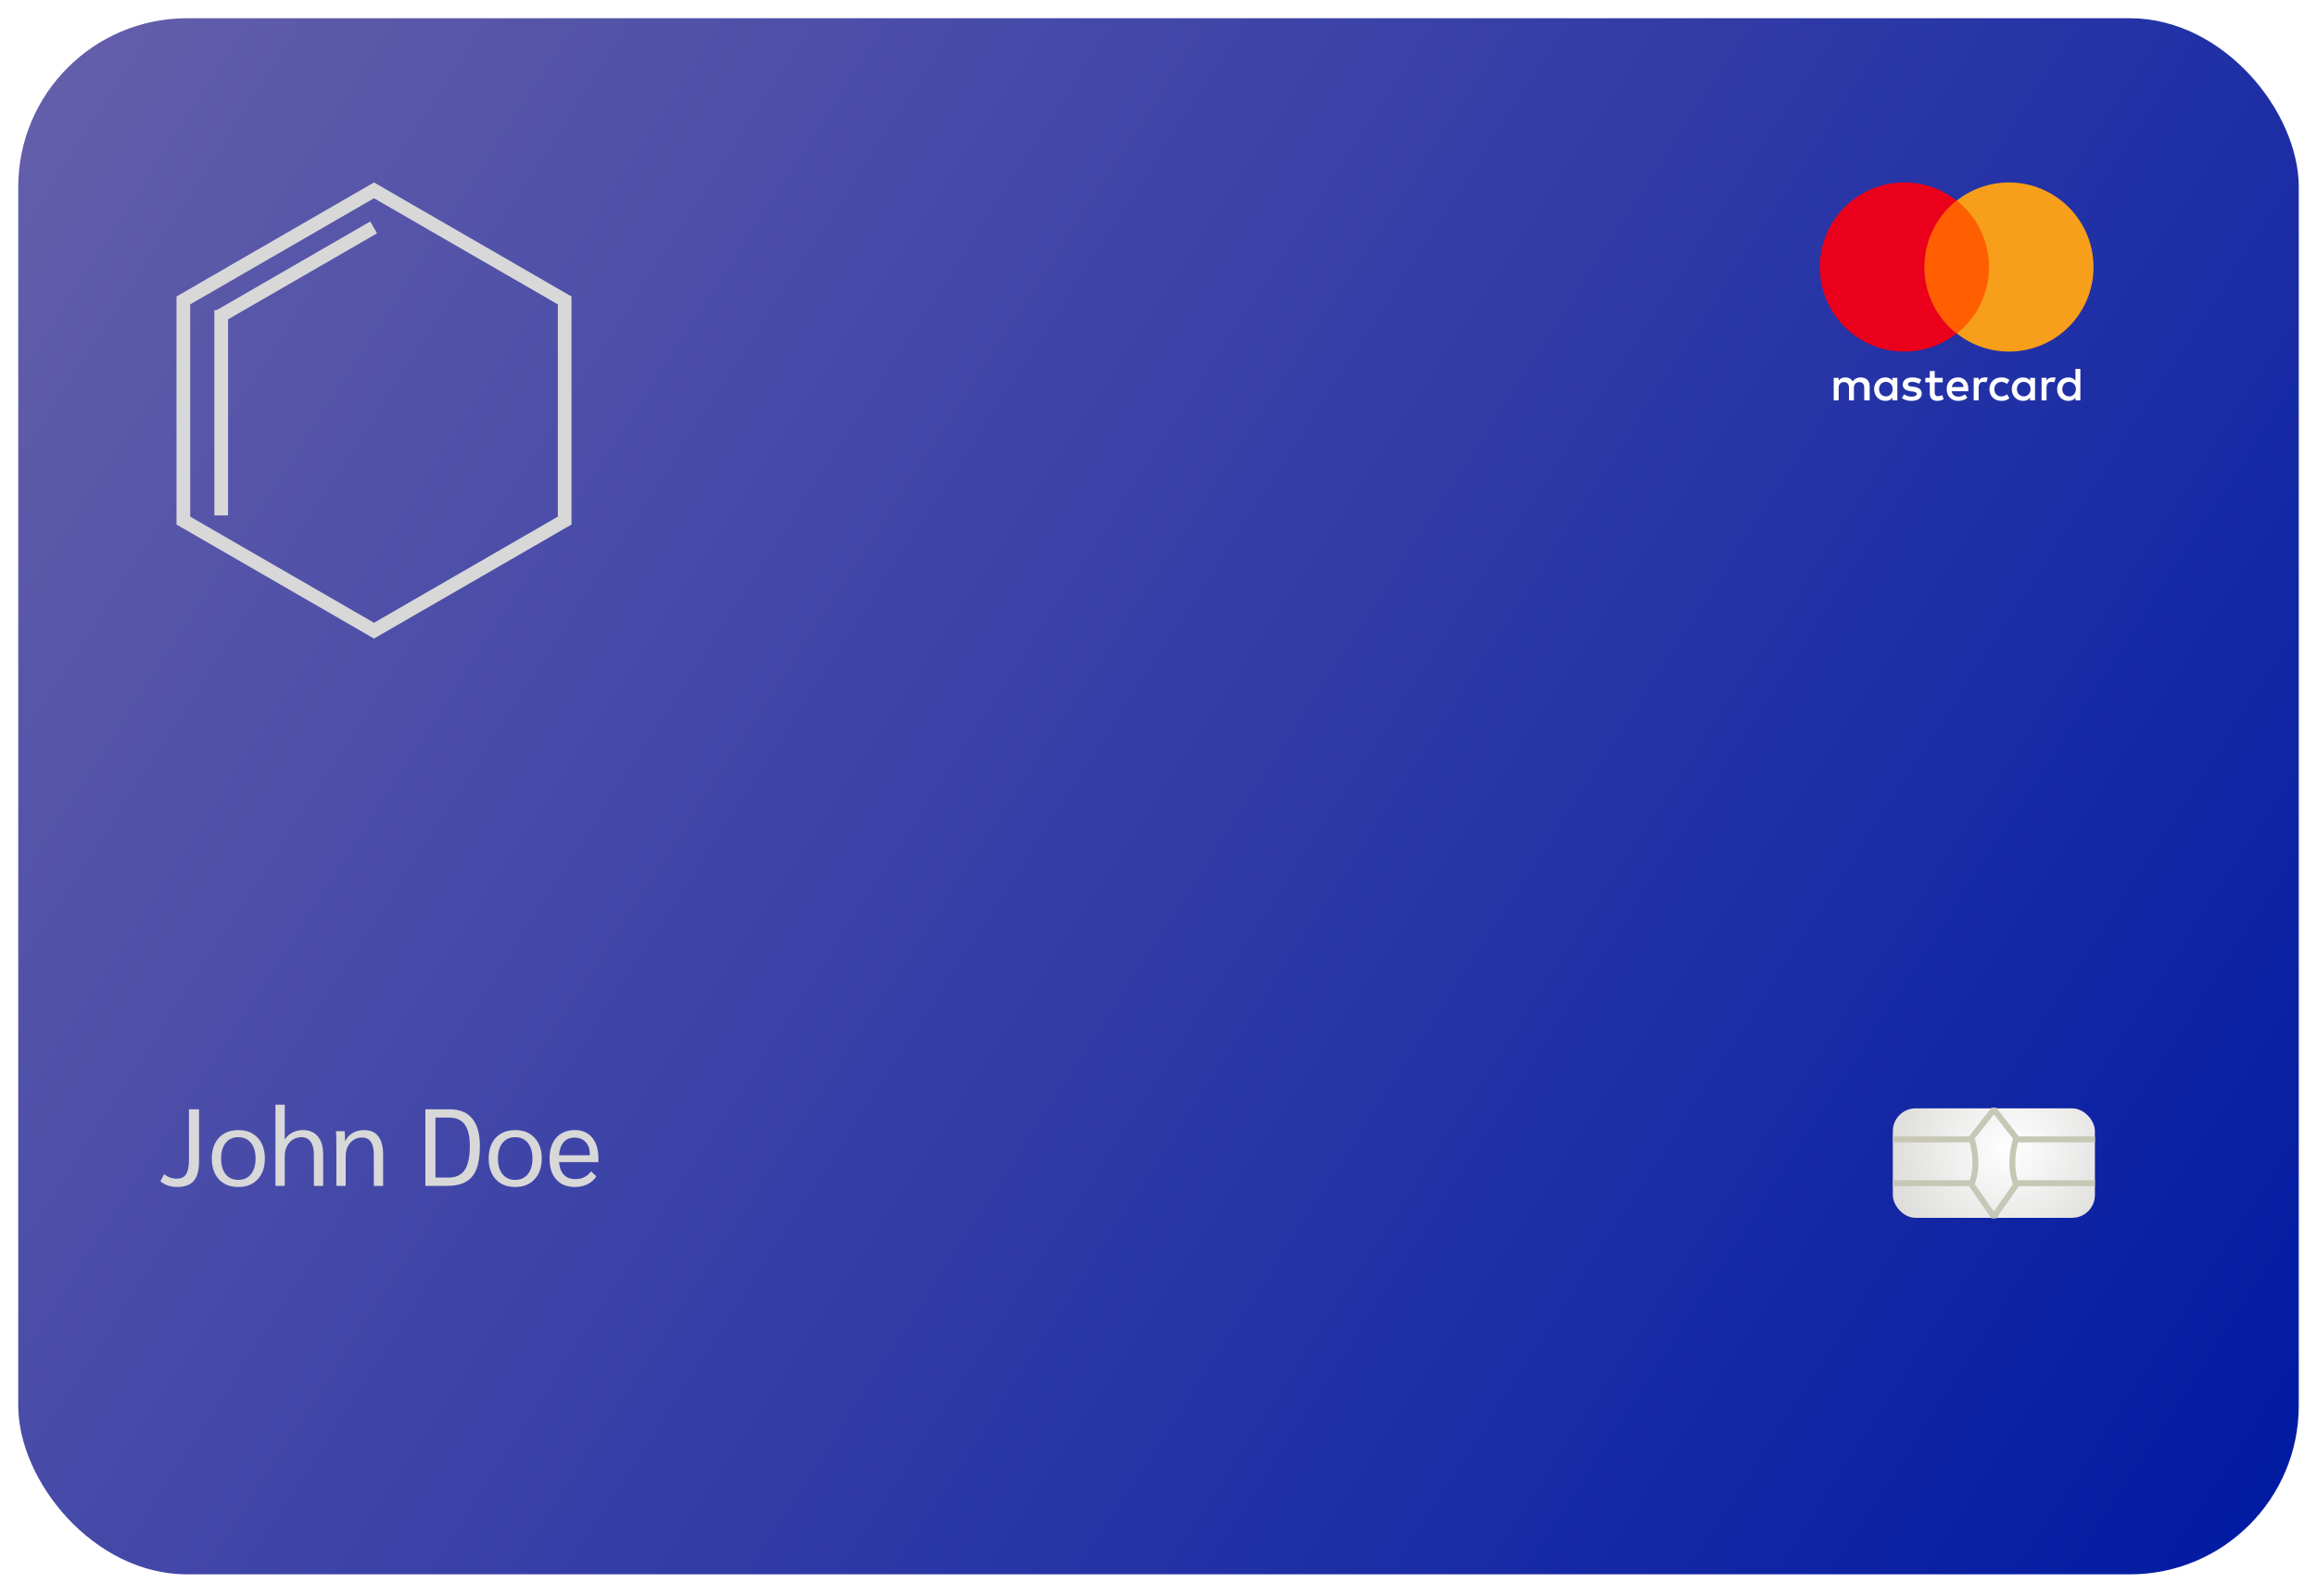 <svg width="508" height="350" viewBox="0 0 508 350" fill="none" xmlns="http://www.w3.org/2000/svg">
<g filter="url(#filter0_d_101_40)">
<rect x="4" width="500" height="341.163" rx="37" fill="url(#paint0_linear_101_40)"/>
</g>
<rect x="415" y="243" width="44.308" height="24" rx="5" fill="url(#paint1_radial_101_40)"/>
<path fill-rule="evenodd" clip-rule="evenodd" d="M437.154 243.239L432.231 249.511C432.231 249.511 434.2 254.999 432.231 259.703L437.154 266.759L442.077 259.703C442.077 259.703 440.108 255.783 442.077 249.511C442.077 249.511 437.154 243.239 437.154 243.239Z" stroke="#C7C7B6" stroke-width="1.3" stroke-linejoin="bevel"/>
<path d="M415 249.799H432.231" stroke="#C7C7B6" stroke-width="1.3" stroke-linejoin="bevel"/>
<path d="M441.584 249.799H459.307" stroke="#C7C7B6" stroke-width="1.3" stroke-linejoin="bevel"/>
<path d="M415 259.399H432.231" stroke="#C7C7B6" stroke-width="1.3" stroke-linejoin="bevel"/>
<path d="M441.584 259.399H459.307" stroke="#C7C7B6" stroke-width="1.3" stroke-linejoin="bevel"/>
<path d="M40.199 65.866L82 41.732L123.801 65.866V114.134L82 138.268L40.199 114.134V65.866Z" stroke="#D8D8D8" stroke-width="3"/>
<path d="M48.332 67.515L47.033 68.265L48.533 70.863L49.832 70.113L48.332 67.515ZM49.832 70.113L82.668 51.155L81.168 48.557L48.332 67.515L49.832 70.113Z" fill="#D8D8D8"/>
<line x1="48.5" y1="68" x2="48.5" y2="113" stroke="#D8D8D8" stroke-width="3"/>
<path d="M38.816 260.24C38.128 260.24 37.448 260.128 36.776 259.904C36.12 259.664 35.584 259.36 35.168 258.992L36.008 257.408C36.328 257.712 36.736 257.96 37.232 258.152C37.744 258.328 38.248 258.416 38.744 258.416C39.688 258.416 40.368 258.096 40.784 257.456C41.216 256.8 41.432 255.736 41.432 254.264V243.2H43.64V254.648C43.64 256.584 43.256 258 42.488 258.896C41.72 259.792 40.496 260.24 38.816 260.24ZM52.242 260.24C51.058 260.24 50.026 259.992 49.146 259.496C48.282 258.984 47.61 258.256 47.13 257.312C46.666 256.368 46.434 255.264 46.434 254C46.434 252.736 46.666 251.632 47.13 250.688C47.61 249.744 48.282 249.024 49.146 248.528C50.026 248.016 51.058 247.76 52.242 247.76C54.034 247.76 55.45 248.32 56.49 249.44C57.546 250.56 58.074 252.08 58.074 254C58.074 255.92 57.546 257.44 56.49 258.56C55.45 259.68 54.034 260.24 52.242 260.24ZM52.242 258.68C53.426 258.68 54.354 258.264 55.026 257.432C55.698 256.6 56.034 255.456 56.034 254C56.034 252.544 55.698 251.4 55.026 250.568C54.354 249.736 53.426 249.32 52.242 249.32C51.074 249.32 50.154 249.736 49.482 250.568C48.81 251.4 48.474 252.544 48.474 254C48.474 255.456 48.81 256.6 49.482 257.432C50.154 258.264 51.074 258.68 52.242 258.68ZM60.394 242.192H62.434V249.872C62.802 249.216 63.338 248.704 64.042 248.336C64.762 247.952 65.562 247.76 66.442 247.76C67.85 247.76 68.938 248.232 69.706 249.176C70.474 250.104 70.858 251.424 70.858 253.136V260H68.818V253.112C68.818 251.88 68.578 250.944 68.098 250.304C67.634 249.648 66.962 249.32 66.082 249.32C65.394 249.32 64.77 249.496 64.21 249.848C63.65 250.2 63.21 250.696 62.89 251.336C62.586 251.96 62.434 252.664 62.434 253.448V260H60.394V242.192ZM73.752 251.024C73.752 249.504 73.721 248.496 73.656 248H75.552C75.617 248.528 75.648 249.24 75.648 250.136H75.721C76.073 249.4 76.609 248.824 77.329 248.408C78.064 247.976 78.88 247.76 79.776 247.76C81.184 247.76 82.24 248.216 82.945 249.128C83.648 250.04 84.001 251.4 84.001 253.208V260H81.96V253.184C81.96 251.904 81.745 250.952 81.312 250.328C80.88 249.704 80.225 249.392 79.344 249.392C78.672 249.392 78.064 249.568 77.52 249.92C76.977 250.256 76.552 250.736 76.249 251.36C75.945 251.968 75.793 252.656 75.793 253.424V260H73.752V251.024ZM93.264 243.2H98.592C100.784 243.2 102.432 243.88 103.536 245.24C104.656 246.6 105.216 248.608 105.216 251.264C105.216 253.344 104.968 255.024 104.472 256.304C103.976 257.568 103.192 258.504 102.12 259.112C101.064 259.704 99.664 260 97.92 260H93.264V243.2ZM98.304 258.176C99.936 258.176 101.128 257.624 101.88 256.52C102.632 255.416 103.008 253.664 103.008 251.264C103.008 249.136 102.64 247.568 101.904 246.56C101.168 245.536 100.032 245.024 98.496 245.024H95.472V258.176H98.304ZM112.945 260.24C111.761 260.24 110.729 259.992 109.849 259.496C108.985 258.984 108.313 258.256 107.833 257.312C107.369 256.368 107.137 255.264 107.137 254C107.137 252.736 107.369 251.632 107.833 250.688C108.313 249.744 108.985 249.024 109.849 248.528C110.729 248.016 111.761 247.76 112.945 247.76C114.737 247.76 116.153 248.32 117.193 249.44C118.249 250.56 118.777 252.08 118.777 254C118.777 255.92 118.249 257.44 117.193 258.56C116.153 259.68 114.737 260.24 112.945 260.24ZM112.945 258.68C114.129 258.68 115.057 258.264 115.729 257.432C116.401 256.6 116.737 255.456 116.737 254C116.737 252.544 116.401 251.4 115.729 250.568C115.057 249.736 114.129 249.32 112.945 249.32C111.777 249.32 110.857 249.736 110.185 250.568C109.513 251.4 109.177 252.544 109.177 254C109.177 255.456 109.513 256.6 110.185 257.432C110.857 258.264 111.777 258.68 112.945 258.68ZM131.201 254.792H122.561C122.673 256.008 123.033 256.936 123.641 257.576C124.249 258.2 125.089 258.512 126.161 258.512C127.601 258.512 128.745 257.944 129.593 256.808L130.745 257.912C130.281 258.648 129.633 259.224 128.801 259.64C127.985 260.04 127.081 260.24 126.089 260.24C124.313 260.24 122.937 259.696 121.961 258.608C120.985 257.52 120.497 255.992 120.497 254.024C120.497 252.072 120.985 250.544 121.961 249.44C122.953 248.32 124.313 247.76 126.041 247.76C127.657 247.76 128.921 248.312 129.833 249.416C130.745 250.504 131.201 252.032 131.201 254V254.792ZM129.329 253.112C129.329 251.96 129.025 251.056 128.417 250.4C127.825 249.744 127.001 249.416 125.945 249.416C124.953 249.416 124.161 249.752 123.569 250.424C122.993 251.096 122.657 252.048 122.561 253.28H129.329V253.112Z" fill="#D8D8D8"/>
<path d="M420.889 43.966H437.112V73.116H420.889V43.966Z" fill="#FF5F00"/>
<path d="M409.919 87.788V84.698C409.919 83.513 409.198 82.741 407.962 82.741C407.344 82.741 406.674 82.947 406.211 83.617C405.85 83.05 405.335 82.741 404.563 82.741C404.048 82.741 403.533 82.895 403.121 83.462V82.844H402.039V87.788H403.121V85.059C403.121 84.183 403.584 83.771 404.305 83.771C405.026 83.771 405.387 84.235 405.387 85.059V87.788H406.468V85.059C406.468 84.183 406.983 83.771 407.653 83.771C408.374 83.771 408.734 84.235 408.734 85.059V87.788H409.919V87.788ZM425.936 82.844H424.185V81.351H423.104V82.844H422.125V83.822H423.103V86.089C423.103 87.222 423.567 87.891 424.803 87.891C425.267 87.891 425.781 87.737 426.142 87.531L425.833 86.604C425.524 86.81 425.164 86.861 424.906 86.861C424.391 86.861 424.185 86.552 424.185 86.037V83.822H425.936V82.844V82.844ZM435.104 82.741C434.486 82.741 434.074 83.05 433.816 83.462V82.844H432.734V87.788H433.816V85.007C433.816 84.183 434.176 83.72 434.846 83.72C435.052 83.72 435.31 83.771 435.516 83.823L435.824 82.793C435.618 82.741 435.31 82.741 435.104 82.741V82.741ZM421.249 83.256C420.734 82.895 420.013 82.741 419.241 82.741C418.005 82.741 417.181 83.359 417.181 84.338C417.181 85.162 417.799 85.625 418.88 85.78L419.395 85.831C419.962 85.934 420.271 86.089 420.271 86.346C420.271 86.707 419.859 86.964 419.138 86.964C418.417 86.964 417.85 86.707 417.49 86.449L416.975 87.273C417.541 87.685 418.314 87.891 419.086 87.891C420.528 87.891 421.352 87.222 421.352 86.295C421.352 85.419 420.683 84.956 419.653 84.801L419.138 84.75C418.674 84.698 418.314 84.595 418.314 84.286C418.314 83.926 418.674 83.72 419.241 83.72C419.859 83.72 420.477 83.977 420.786 84.132L421.249 83.256V83.256ZM449.988 82.741C449.37 82.741 448.958 83.05 448.7 83.462V82.844H447.618V87.788H448.7V85.007C448.7 84.183 449.061 83.72 449.73 83.72C449.936 83.72 450.194 83.771 450.4 83.823L450.709 82.793C450.503 82.741 450.194 82.741 449.988 82.741V82.741ZM436.185 85.316C436.185 86.81 437.215 87.891 438.812 87.891C439.533 87.891 440.048 87.737 440.563 87.325L440.048 86.449C439.636 86.758 439.224 86.913 438.76 86.913C437.885 86.913 437.267 86.295 437.267 85.316C437.267 84.389 437.885 83.771 438.76 83.72C439.224 83.72 439.636 83.874 440.048 84.183L440.563 83.308C440.048 82.895 439.533 82.741 438.812 82.741C437.215 82.741 436.185 83.823 436.185 85.316ZM446.177 85.316V82.844H445.095V83.462C444.734 82.999 444.219 82.741 443.55 82.741C442.159 82.741 441.078 83.823 441.078 85.316C441.078 86.81 442.159 87.891 443.55 87.891C444.271 87.891 444.786 87.634 445.095 87.17V87.788H446.177V85.316V85.316ZM442.211 85.316C442.211 84.441 442.777 83.72 443.704 83.72C444.58 83.72 445.198 84.389 445.198 85.316C445.198 86.192 444.58 86.913 443.704 86.913C442.777 86.861 442.211 86.192 442.211 85.316V85.316ZM429.284 82.741C427.842 82.741 426.812 83.771 426.812 85.316C426.812 86.861 427.841 87.891 429.335 87.891C430.056 87.891 430.777 87.685 431.344 87.222L430.829 86.449C430.417 86.758 429.902 86.964 429.387 86.964C428.717 86.964 428.048 86.655 427.893 85.779H431.55V85.368C431.602 83.771 430.674 82.741 429.284 82.741H429.284ZM429.284 83.668C429.953 83.668 430.417 84.08 430.52 84.853H427.945C428.048 84.183 428.511 83.668 429.284 83.668ZM456.116 85.316V80.887H455.035V83.462C454.674 82.999 454.159 82.741 453.49 82.741C452.099 82.741 451.018 83.823 451.018 85.316C451.018 86.81 452.099 87.891 453.49 87.891C454.211 87.891 454.726 87.634 455.035 87.17V87.788H456.116V85.316V85.316ZM452.151 85.316C452.151 84.441 452.717 83.72 453.644 83.72C454.52 83.72 455.138 84.389 455.138 85.316C455.138 86.192 454.52 86.913 453.644 86.913C452.717 86.861 452.151 86.192 452.151 85.316V85.316ZM415.996 85.316V82.844H414.915V83.462C414.554 82.999 414.039 82.741 413.369 82.741C411.979 82.741 410.897 83.823 410.897 85.316C410.897 86.81 411.979 87.891 413.369 87.891C414.091 87.891 414.606 87.634 414.915 87.17V87.788H415.996V85.316V85.316ZM411.979 85.316C411.979 84.441 412.546 83.72 413.472 83.72C414.348 83.72 414.966 84.389 414.966 85.316C414.966 86.192 414.348 86.913 413.472 86.913C412.546 86.861 411.979 86.192 411.979 85.316V85.316Z" fill="white"/>
<path d="M421.919 58.541C421.919 52.618 424.7 47.365 428.974 43.966C425.833 41.493 421.867 40 417.541 40C407.292 40 399 48.292 399 58.541C399 68.79 407.292 77.082 417.541 77.082C421.867 77.082 425.833 75.588 428.974 73.116C424.7 69.768 421.919 64.463 421.919 58.541V58.541Z" fill="#EB001B"/>
<path d="M459 58.541C459 68.79 450.708 77.082 440.459 77.082C436.133 77.082 432.167 75.588 429.026 73.116C433.352 69.717 436.081 64.463 436.081 58.541C436.081 52.618 433.3 47.365 429.026 43.966C432.167 41.493 436.133 40 440.459 40C450.708 40 459 48.343 459 58.541H459Z" fill="#F79E1B"/>
<defs>
<filter id="filter0_d_101_40" x="0" y="0" width="508" height="349.163" filterUnits="userSpaceOnUse" color-interpolation-filters="sRGB">
<feFlood flood-opacity="0" result="BackgroundImageFix"/>
<feColorMatrix in="SourceAlpha" type="matrix" values="0 0 0 0 0 0 0 0 0 0 0 0 0 0 0 0 0 0 127 0" result="hardAlpha"/>
<feOffset dy="4"/>
<feGaussianBlur stdDeviation="2"/>
<feComposite in2="hardAlpha" operator="out"/>
<feColorMatrix type="matrix" values="0 0 0 0 0 0 0 0 0 0 0 0 0 0 0 0 0 0 0.25 0"/>
<feBlend mode="normal" in2="BackgroundImageFix" result="effect1_dropShadow_101_40"/>
<feBlend mode="normal" in="SourceGraphic" in2="effect1_dropShadow_101_40" result="shape"/>
</filter>
<linearGradient id="paint0_linear_101_40" x1="504" y1="332.5" x2="4" y2="8.5" gradientUnits="userSpaceOnUse">
<stop stop-color="#001AA3"/>
<stop offset="1" stop-color="#655FAA"/>
</linearGradient>
<radialGradient id="paint1_radial_101_40" cx="0" cy="0" r="1" gradientUnits="userSpaceOnUse" gradientTransform="translate(440.444 251.742) rotate(146.94) scale(27.969 26.008)">
<stop stop-color="white"/>
<stop offset="1" stop-color="#DDDCDA"/>
</radialGradient>
</defs>
</svg>
